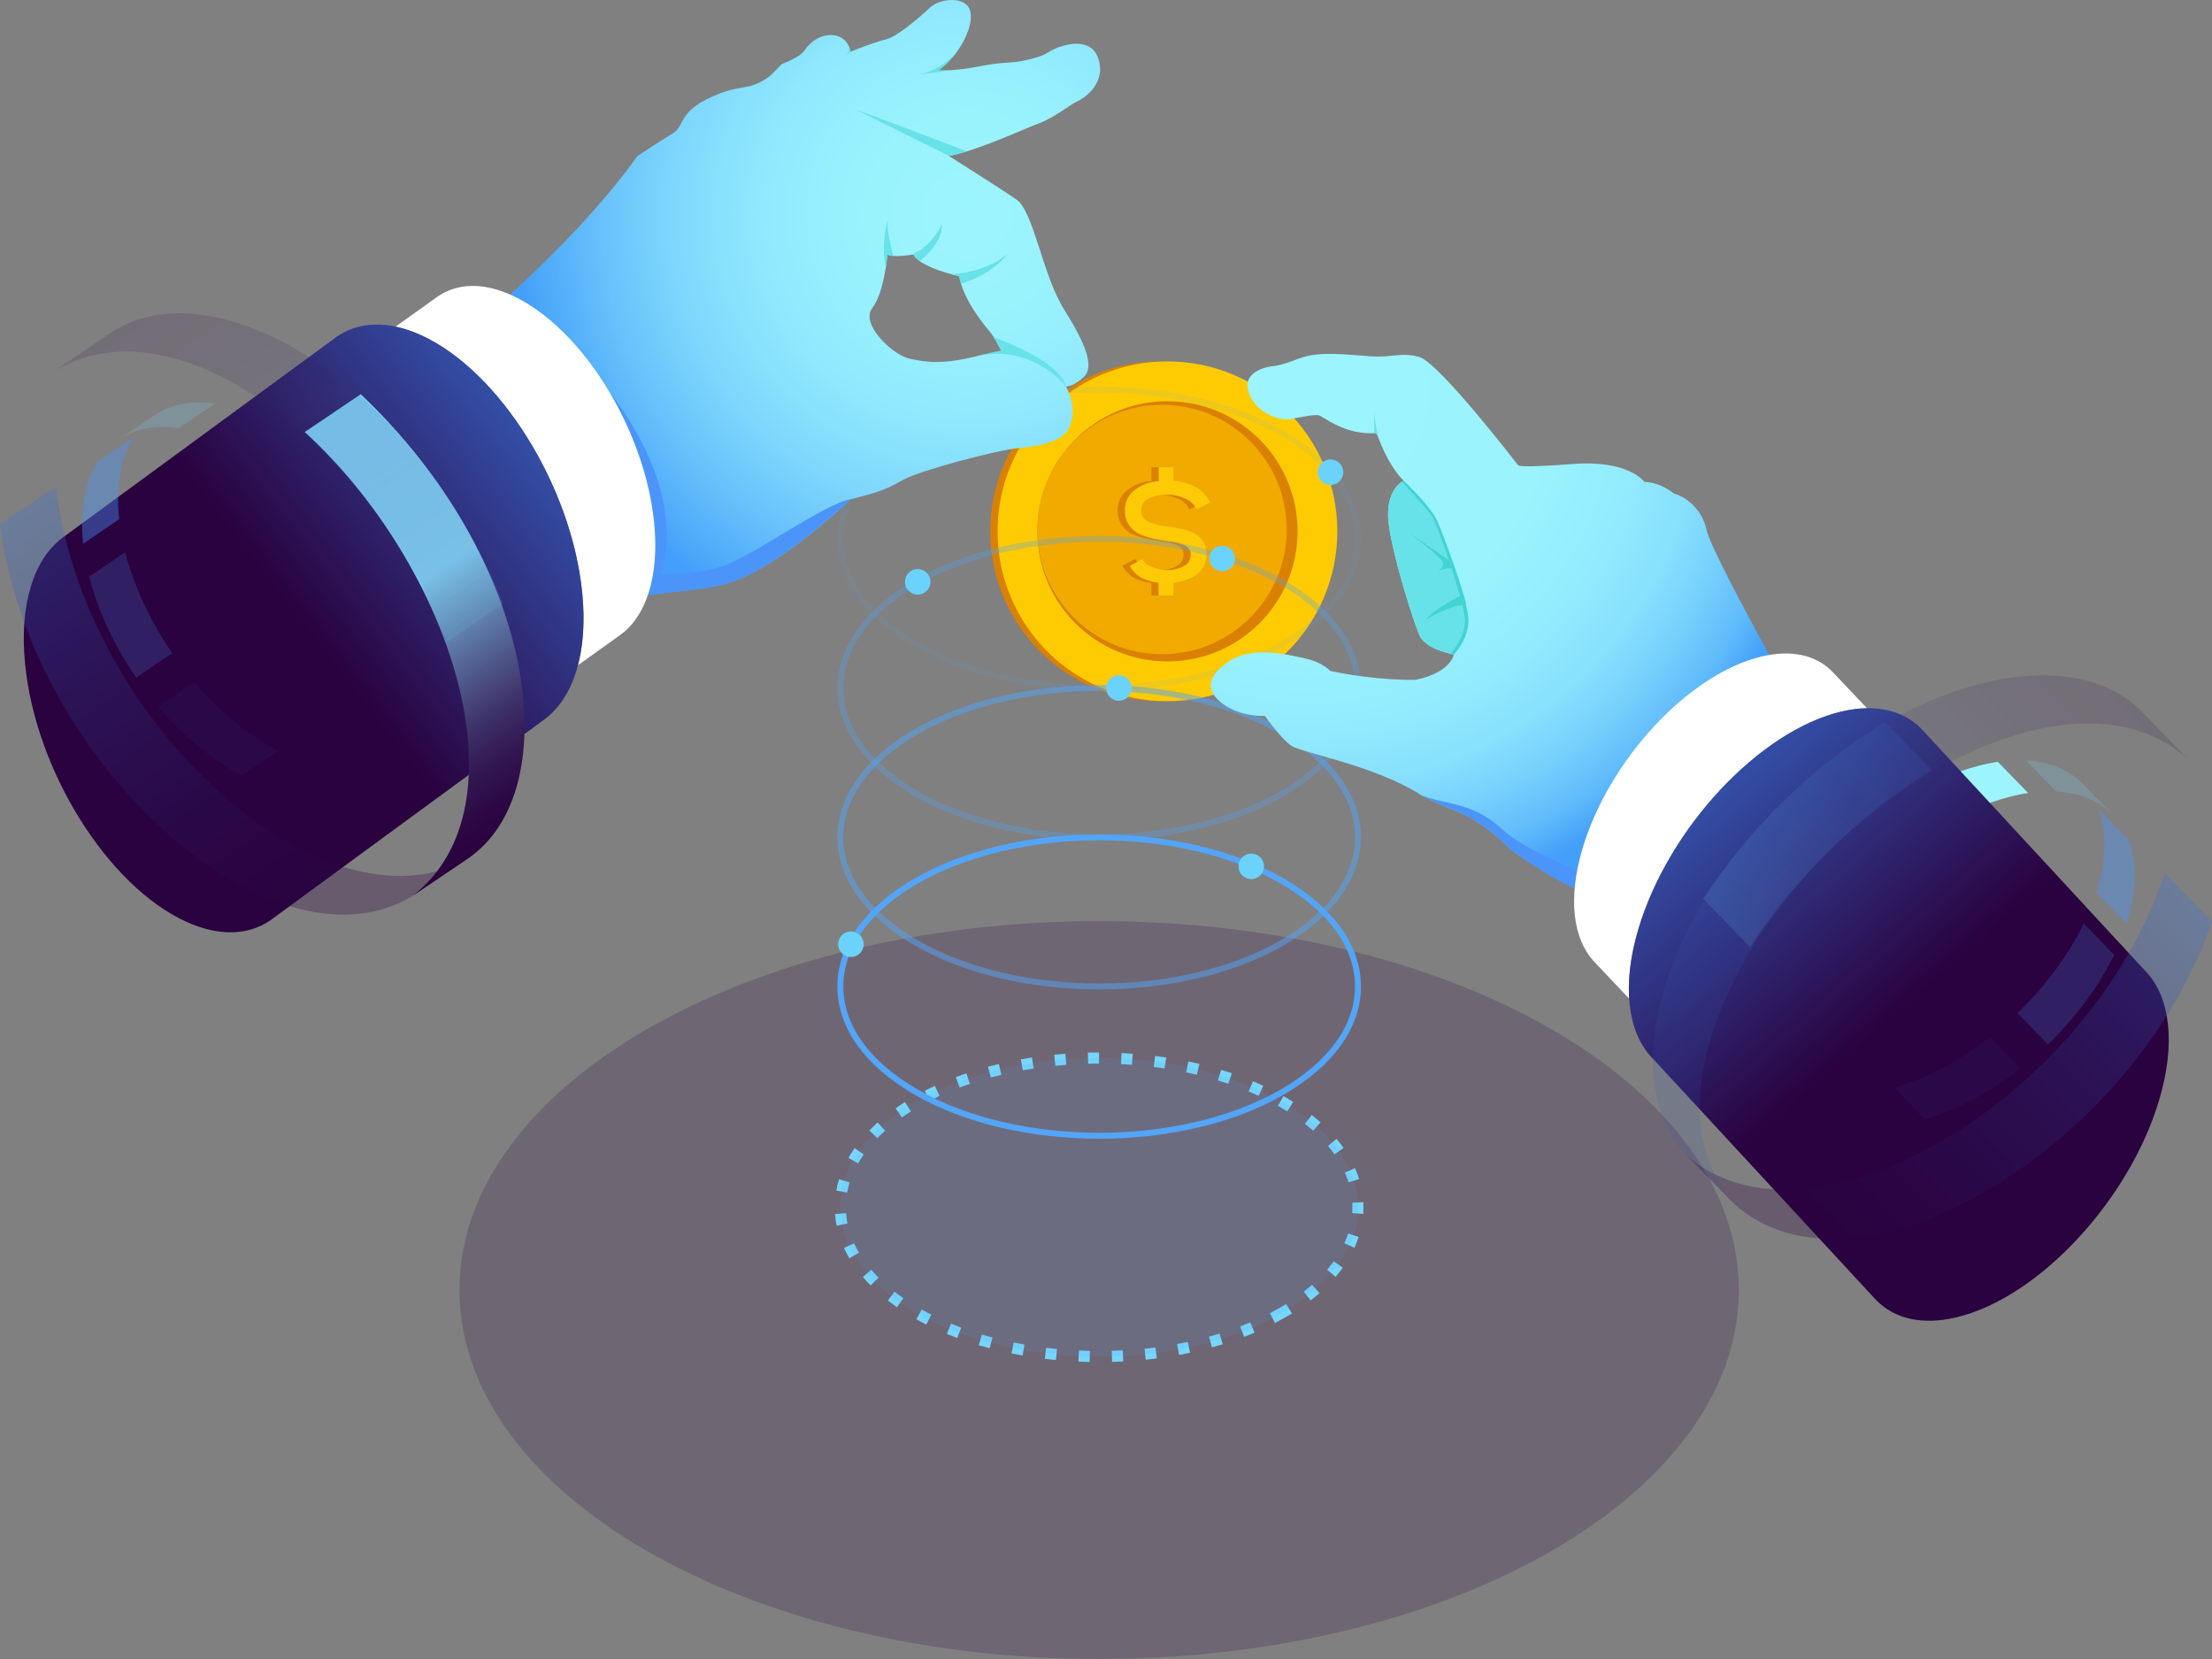 <svg width="612" height="459" viewBox="0 0 612 459" fill="none" xmlns="http://www.w3.org/2000/svg">
<rect x="0" y="0" width="612" height="459" fill="#808080" stroke="none"/>
<g clip-path="url(#clip0_1058_6950)">
<path d="M321 100C295.043 100 274 121.043 274 147C274 172.957 295.043 194 321 194C346.957 194 368 172.957 368 147C368 121.043 346.957 100 321 100Z" fill="#DA8102"/>
<path d="M319 111C299.118 111 283 127.118 283 147C283 166.882 299.118 183 319 183C338.882 183 355 166.882 355 147C355 127.118 338.882 111 319 111Z" fill="#DA8102"/>
<path d="M317.5 112C298.446 112 283 127.446 283 146.5C283 165.554 298.446 181 317.5 181C336.554 181 352 165.554 352 146.5C352 127.446 336.554 112 317.5 112Z" fill="#DA8102"/>
<path d="M323 100C297.043 100 276 121.043 276 147C276 172.957 297.043 194 323 194C348.957 194 370 172.957 370 147C370 121.043 348.957 100 323 100Z" fill="#FECB03"/>
<path d="M323 111C303.118 111 287 127.118 287 147C287 166.882 303.118 183 323 183C342.882 183 359 166.882 359 147C359 127.118 342.882 111 323 111Z" fill="#DA8102"/>
<path d="M321.5 112C302.446 112 287 127.446 287 146.5C287 165.554 302.446 181 321.5 181C340.554 181 356 165.554 356 146.5C356 127.446 340.554 112 321.5 112Z" fill="#F0AA00"/>
<path d="M310.574 156.535C311.305 157.934 312.427 159.09 313.804 159.862C315.285 160.612 316.891 161.085 318.542 161.255V164.736H322.682V161.255C323.807 161.134 324.915 160.894 325.989 160.539C327.021 160.197 327.997 159.709 328.889 159.088C329.773 158.476 330.496 157.66 330.997 156.709C331.523 155.701 331.789 154.577 331.771 153.44C331.785 152.547 331.648 151.658 331.365 150.81C331.12 150.077 330.703 149.414 330.147 148.876C329.629 148.378 329.059 147.938 328.447 147.561C327.739 147.153 326.976 146.847 326.182 146.651C325.267 146.407 324.455 146.22 323.745 146.09C323.036 145.961 322.14 145.832 321.057 145.703C319.974 145.549 319.046 145.382 318.272 145.203C317.491 145.02 316.727 144.768 315.99 144.449C315.319 144.185 314.732 143.744 314.29 143.173C313.902 142.64 313.699 141.995 313.71 141.336C313.671 140.619 313.85 139.906 314.223 139.292C314.596 138.678 315.145 138.19 315.799 137.893C317.396 137.153 319.143 136.794 320.902 136.846C322.62 136.843 324.317 137.219 325.873 137.946C327.283 138.514 328.433 139.583 329.103 140.946L332.777 139.012C331.965 137.169 330.545 135.661 328.754 134.738C326.873 133.738 324.806 133.139 322.681 132.978V129.265H318.582V133.132C316.186 133.246 313.88 134.083 311.967 135.532C311.077 136.207 310.362 137.086 309.884 138.096C309.406 139.106 309.179 140.216 309.221 141.332C309.201 142.424 309.441 143.505 309.921 144.485C310.333 145.333 310.911 146.09 311.621 146.709C312.415 147.346 313.311 147.843 314.271 148.179C315.259 148.56 316.274 148.864 317.307 149.088C318.236 149.282 319.345 149.469 320.634 149.649C321.768 149.804 322.651 149.946 323.284 150.074C323.983 150.225 324.667 150.433 325.331 150.697C325.959 150.905 326.516 151.287 326.936 151.797C327.283 152.288 327.459 152.88 327.436 153.48C327.46 154.143 327.288 154.798 326.94 155.362C326.592 155.926 326.085 156.375 325.482 156.651C324.032 157.402 322.415 157.775 320.782 157.734C319.392 157.72 318.018 157.431 316.74 156.883C315.63 156.46 314.687 155.688 314.052 154.683L310.574 156.535Z" fill="#DA8102"/>
<path d="M312.574 156.535C313.305 157.934 314.427 159.09 315.804 159.862C317.285 160.612 318.891 161.085 320.542 161.255V164.736H324.682V161.255C325.807 161.134 326.915 160.894 327.989 160.539C329.021 160.197 329.997 159.709 330.889 159.088C331.773 158.476 332.496 157.66 332.997 156.709C333.523 155.701 333.789 154.577 333.771 153.44C333.785 152.547 333.648 151.658 333.365 150.81C333.12 150.077 332.703 149.414 332.147 148.876C331.629 148.378 331.059 147.938 330.447 147.561C329.739 147.153 328.976 146.847 328.182 146.651C327.267 146.407 326.455 146.22 325.745 146.09C325.036 145.961 324.14 145.832 323.057 145.703C321.974 145.549 321.046 145.382 320.272 145.203C319.491 145.02 318.727 144.768 317.99 144.449C317.319 144.185 316.732 143.744 316.29 143.173C315.902 142.64 315.699 141.995 315.71 141.336C315.671 140.619 315.85 139.906 316.223 139.292C316.596 138.678 317.145 138.19 317.799 137.893C319.396 137.153 321.143 136.794 322.902 136.846C324.62 136.843 326.317 137.219 327.873 137.946C329.283 138.514 330.433 139.583 331.103 140.946L334.777 139.012C333.965 137.169 332.545 135.661 330.754 134.738C328.873 133.738 326.806 133.139 324.681 132.978V129.265H320.582V133.132C318.186 133.246 315.88 134.083 313.967 135.532C313.077 136.207 312.362 137.086 311.884 138.096C311.406 139.106 311.179 140.216 311.221 141.332C311.201 142.424 311.441 143.505 311.921 144.485C312.333 145.333 312.911 146.09 313.621 146.709C314.415 147.346 315.311 147.843 316.271 148.179C317.259 148.56 318.274 148.864 319.307 149.088C320.236 149.282 321.345 149.469 322.634 149.649C323.768 149.804 324.651 149.946 325.284 150.074C325.983 150.225 326.667 150.433 327.331 150.697C327.959 150.905 328.516 151.287 328.936 151.797C329.283 152.288 329.459 152.88 329.436 153.48C329.46 154.143 329.288 154.798 328.94 155.362C328.592 155.926 328.085 156.375 327.482 156.651C326.032 157.402 324.415 157.775 322.782 157.734C321.392 157.72 320.018 157.431 318.74 156.883C317.63 156.46 316.687 155.688 316.052 154.683L312.574 156.535Z" fill="#FDCA05"/>
</g>
<path d="M552.732 210.764C551.107 211.007 549.441 211.345 547.722 211.778C540.382 213.645 532.975 217.148 525.988 221.774L534.397 230.417C541.384 225.791 548.791 222.288 556.131 220.421C557.85 219.989 559.529 219.637 561.141 219.407L552.732 210.764Z" fill="#9CF5FE"/>
<path style="mix-blend-mode:lighten" opacity="0.2" d="M304.104 458.999C401.849 458.999 481.086 413.301 481.086 356.929C481.086 300.558 401.849 254.859 304.104 254.859C206.36 254.859 127.123 300.558 127.123 356.929C127.123 413.301 206.36 458.999 304.104 458.999Z" fill="url(#paint0_radial_1058_6950)"/>
<path d="M301.464 376.827C300.421 376.8 299.392 376.773 298.363 376.719L298.512 373.662C299.514 373.702 300.53 373.743 301.545 373.77L301.477 376.84L301.464 376.827ZM307.679 376.8L307.598 373.729C308.614 373.702 309.616 373.662 310.631 373.608L310.794 376.664C309.765 376.719 308.722 376.759 307.693 376.786L307.679 376.8ZM292.161 376.286C291.132 376.191 290.103 376.069 289.074 375.948L289.439 372.904C290.442 373.026 291.444 373.134 292.446 373.229L292.148 376.286H292.161ZM316.982 376.191L316.671 373.148C317.673 373.039 318.675 372.931 319.677 372.796L320.069 375.839C319.04 375.975 318.011 376.096 316.982 376.205V376.191ZM282.913 375.028C281.884 374.852 280.868 374.649 279.852 374.446L280.475 371.443C281.464 371.646 282.452 371.836 283.454 372.011L282.926 375.028H282.913ZM326.217 374.865L325.662 371.849C326.65 371.673 327.639 371.47 328.627 371.267L329.264 374.27C328.248 374.487 327.233 374.69 326.217 374.879V374.865ZM273.8 373.026C272.784 372.755 271.795 372.471 270.793 372.187L271.674 369.252C272.635 369.536 273.61 369.807 274.585 370.064L273.8 373.026ZM335.317 372.782L334.504 369.82C335.479 369.55 336.44 369.266 337.402 368.981L338.309 371.917C337.321 372.228 336.319 372.512 335.317 372.782ZM264.876 370.199C263.901 369.834 262.926 369.455 261.965 369.063L263.129 366.222C264.05 366.601 264.984 366.966 265.932 367.318L264.862 370.185L264.876 370.199ZM344.213 369.874L343.116 367.007C344.064 366.641 344.985 366.276 345.906 365.884L347.111 368.711C346.163 369.117 345.188 369.509 344.213 369.874ZM256.277 366.466C255.343 365.992 254.422 365.505 253.515 364.991L255.018 362.313C255.885 362.8 256.765 363.273 257.672 363.72L256.291 366.452L256.277 366.466ZM352.771 366.046L351.349 363.327C352.243 362.854 353.123 362.381 353.99 361.88C354.613 361.515 355.235 361.15 355.831 360.771L357.456 363.382C356.833 363.774 356.183 364.153 355.52 364.531C354.626 365.045 353.705 365.546 352.771 366.033V366.046ZM248.18 361.677C247.3 361.069 246.447 360.446 245.634 359.811L247.516 357.389C248.288 357.985 249.087 358.58 249.927 359.148L248.18 361.664V361.677ZM362.615 359.797L360.733 357.376C361.518 356.754 362.29 356.118 363.021 355.482L365.053 357.782C364.281 358.458 363.455 359.134 362.615 359.797ZM240.881 355.645C240.123 354.874 239.392 354.089 238.728 353.304L241.057 351.316C241.68 352.046 242.357 352.777 243.061 353.48L240.881 355.645ZM369.521 353.277L367.192 351.289C367.842 350.532 368.451 349.747 369.007 348.976L371.498 350.761C370.889 351.6 370.225 352.452 369.521 353.277ZM234.991 348.124C234.449 347.19 233.935 346.23 233.501 345.27L236.291 343.985C236.684 344.85 237.144 345.716 237.645 346.568L235.005 348.124H234.991ZM374.734 345.229L371.945 343.958C372.351 343.079 372.703 342.172 373.001 341.266L375.913 342.226C375.574 343.241 375.181 344.255 374.734 345.243V345.229ZM231.47 339.115C231.254 338.047 231.105 336.965 231.023 335.896L234.084 335.666C234.151 336.613 234.287 337.573 234.476 338.507L231.47 339.115ZM377.185 335.855L374.125 335.639C374.166 335.098 374.179 334.557 374.179 334.016C374.179 333.61 374.179 333.191 374.139 332.771L377.199 332.596C377.226 333.069 377.24 333.542 377.24 334.016C377.24 334.638 377.212 335.247 377.172 335.855H377.185ZM234.395 329.958L231.375 329.403C231.565 328.348 231.822 327.28 232.147 326.252L235.072 327.158C234.788 328.078 234.558 329.011 234.382 329.958H234.395ZM373.11 327.131C372.825 326.225 372.487 325.318 372.094 324.426L374.897 323.195C375.344 324.196 375.723 325.224 376.034 326.225L373.096 327.131H373.11ZM237.401 321.869L234.734 320.354C235.248 319.448 235.83 318.542 236.453 317.649L238.972 319.407C238.403 320.219 237.875 321.058 237.401 321.883V321.869ZM369.21 319.38C368.655 318.596 368.059 317.811 367.422 317.054L369.778 315.079C370.469 315.904 371.119 316.756 371.728 317.608L369.21 319.367V319.38ZM242.736 314.89L240.543 312.752C241.274 312.008 242.046 311.265 242.831 310.561L244.876 312.847C244.131 313.51 243.413 314.2 242.736 314.89ZM363.306 312.82C362.575 312.171 361.803 311.522 361.031 310.913L362.94 308.505C363.766 309.154 364.579 309.844 365.364 310.534L363.319 312.82H363.306ZM249.548 309.154L247.774 306.652C248.613 306.057 249.493 305.475 250.387 304.907L252.026 307.504C251.172 308.045 250.333 308.6 249.534 309.168L249.548 309.154ZM356.156 307.477C355.452 307.031 354.721 306.598 353.976 306.165L353.57 305.935L355.1 303.27L355.506 303.5C356.292 303.947 357.05 304.407 357.781 304.88L356.143 307.477H356.156ZM257.252 304.528L255.844 301.796C256.765 301.323 257.699 300.863 258.661 300.43L259.947 303.216C259.026 303.636 258.133 304.082 257.239 304.542L257.252 304.528ZM348.235 303.189C347.327 302.77 346.407 302.364 345.472 301.972L346.664 299.145C347.625 299.551 348.587 299.97 349.521 300.403L348.235 303.189ZM265.512 300.876L264.429 298.009C265.391 297.643 266.379 297.292 267.368 296.954L268.356 299.862C267.395 300.186 266.447 300.525 265.512 300.876ZM339.839 299.848C338.891 299.524 337.93 299.226 336.969 298.928L337.862 295.993C338.864 296.291 339.853 296.615 340.828 296.94L339.839 299.848ZM274.138 298.103L273.339 295.141C274.341 294.871 275.343 294.614 276.359 294.37L277.077 297.359C276.088 297.589 275.113 297.846 274.152 298.103H274.138ZM331.132 297.346C330.157 297.116 329.169 296.9 328.18 296.683L328.803 293.68C329.819 293.897 330.834 294.113 331.836 294.357L331.132 297.346ZM282.994 296.115L282.452 293.099C283.468 292.909 284.497 292.747 285.526 292.585L285.987 295.615C284.984 295.763 283.996 295.926 283.007 296.115H282.994ZM322.209 295.615C321.22 295.466 320.218 295.33 319.203 295.195L319.582 292.152C320.611 292.287 321.64 292.422 322.656 292.585L322.195 295.615H322.209ZM291.985 294.871L291.674 291.814C292.703 291.705 293.732 291.624 294.775 291.543L295.005 294.6C294.003 294.681 292.987 294.762 291.985 294.871ZM313.177 294.6C312.175 294.532 311.159 294.465 310.157 294.411L310.306 291.354C311.349 291.408 312.378 291.462 313.407 291.543L313.177 294.6ZM301.058 294.302L300.976 291.232C302.006 291.205 303.048 291.191 304.077 291.191V294.262C303.062 294.262 302.06 294.262 301.044 294.302H301.058Z" fill="#76D6FD"/>
<path opacity="0.1" d="M304.105 375.326C343.651 375.326 375.71 356.837 375.71 334.03C375.71 311.223 343.651 292.734 304.105 292.734C264.559 292.734 232.5 311.223 232.5 334.03C232.5 356.837 264.559 375.326 304.105 375.326Z" fill="#53A5F8"/>
<path d="M304.107 315.051C285.623 315.051 267.14 310.993 253.057 302.878C239.272 294.924 231.676 284.292 231.676 272.957C231.676 261.622 239.272 250.99 253.057 243.037C281.209 226.805 327.005 226.805 355.157 243.037C368.941 250.99 376.538 261.622 376.538 272.957C376.538 284.292 368.941 294.924 355.157 302.878C341.087 310.993 322.59 315.051 304.107 315.051ZM304.107 232.486C285.921 232.486 267.736 236.477 253.883 244.457C240.626 252.1 233.328 262.217 233.328 272.944C233.328 283.67 240.626 293.788 253.897 301.43C281.588 317.405 326.653 317.405 354.344 301.43C367.601 293.788 374.899 283.67 374.899 272.944C374.899 262.217 367.601 252.1 354.331 244.457C340.478 236.477 322.292 232.473 304.107 232.473V232.486Z" fill="#53A5F8"/>
<path opacity="0.5" d="M304.107 273.743C285.623 273.743 267.14 269.685 253.057 261.569C239.272 253.615 231.676 242.984 231.676 231.649C231.676 220.314 239.272 209.682 253.057 201.728C281.209 185.497 327.005 185.497 355.157 201.728C368.941 209.682 376.538 220.314 376.538 231.649C376.538 242.984 368.941 253.615 355.157 261.569C341.087 269.685 322.59 273.743 304.107 273.743ZM304.107 191.178C285.921 191.178 267.736 195.168 253.883 203.162C240.626 210.805 233.328 220.922 233.328 231.649C233.328 242.375 240.626 252.493 253.897 260.135C281.588 276.11 326.653 276.11 354.344 260.135C367.601 252.493 374.899 242.375 374.899 231.649C374.899 220.922 367.601 210.805 354.331 203.162C340.478 195.182 322.292 191.178 304.107 191.178Z" fill="#53A5F8"/>
<path opacity="0.3" d="M304.119 232.446C285.635 232.446 267.138 228.388 253.069 220.272C239.284 212.319 231.688 201.7 231.688 190.352C231.688 179.017 239.284 168.385 253.069 160.432C281.221 144.2 327.016 144.2 355.168 160.432C368.953 168.385 376.55 179.017 376.55 190.352C376.55 201.687 368.953 212.319 355.168 220.272C341.099 228.388 322.602 232.446 304.119 232.446ZM304.119 149.881C285.933 149.881 267.747 153.871 253.895 161.865C240.638 169.508 233.34 179.625 233.34 190.352C233.34 201.078 240.638 211.196 253.908 218.838C281.6 234.813 326.664 234.813 354.356 218.838C367.612 211.196 374.911 201.078 374.911 190.352C374.911 179.625 367.612 169.508 354.342 161.865C340.49 153.885 322.304 149.881 304.119 149.881Z" fill="#53A5F8"/>
<path opacity="0.1" d="M304.119 191.151C285.635 191.151 267.138 187.093 253.069 178.977C239.284 171.024 231.688 160.392 231.688 149.057C231.688 137.722 239.284 127.09 253.069 119.137C281.221 102.905 327.016 102.905 355.168 119.137C368.953 127.09 376.55 137.722 376.55 149.057C376.55 160.392 368.953 171.024 355.168 178.977C341.099 187.093 322.602 191.151 304.119 191.151ZM304.119 108.586C285.933 108.586 267.747 112.576 253.895 120.57C240.638 128.213 233.34 138.331 233.34 149.057C233.34 159.783 240.638 169.901 253.908 177.543C281.6 193.518 326.664 193.518 354.356 177.543C367.612 169.901 374.911 159.783 374.911 149.057C374.911 138.331 367.612 128.213 354.342 120.57C340.49 112.59 322.304 108.586 304.119 108.586Z" fill="#53A5F8"/>
<path d="M238.959 261.245C238.959 263.193 237.375 264.776 235.425 264.776C233.475 264.776 231.891 263.193 231.891 261.245C231.891 259.297 233.475 257.715 235.425 257.715C237.375 257.715 238.959 259.297 238.959 261.245Z" fill="#6BD2FE"/>
<path d="M346.19 243.227C348.142 243.227 349.725 241.646 349.725 239.696C349.725 237.747 348.142 236.166 346.19 236.166C344.239 236.166 342.656 237.747 342.656 239.696C342.656 241.646 344.239 243.227 346.19 243.227Z" fill="#6BD2FE"/>
<path d="M313.098 190.353C313.098 192.3 311.513 193.883 309.564 193.883C307.614 193.883 306.029 192.3 306.029 190.353C306.029 188.405 307.614 186.822 309.564 186.822C311.513 186.822 313.098 188.405 313.098 190.353Z" fill="#6BD2FE"/>
<path d="M257.443 160.974C257.443 162.922 255.859 164.504 253.909 164.504C251.959 164.504 250.375 162.922 250.375 160.974C250.375 159.026 251.959 157.443 253.909 157.443C255.859 157.443 257.443 159.026 257.443 160.974Z" fill="#6BD2FE"/>
<path d="M341.68 154.523C341.68 156.47 340.095 158.053 338.146 158.053C336.196 158.053 334.611 156.47 334.611 154.523C334.611 152.575 336.196 150.992 338.146 150.992C340.095 150.992 341.68 152.575 341.68 154.523Z" fill="#6BD2FE"/>
<path d="M371.647 130.648C371.647 132.595 370.062 134.178 368.112 134.178C366.162 134.178 364.578 132.595 364.578 130.648C364.578 128.7 366.162 127.117 368.112 127.117C370.062 127.117 371.647 128.7 371.647 130.648Z" fill="#6BD2FE"/>
<path d="M297.931 28.104C299.285 27.563 305.988 23.6 304.011 16.634C302.034 9.654 293.869 12.522 291.526 13.645C289.183 14.767 289.955 15.092 284.823 16.418C279.691 17.743 278.202 16.905 271.093 18.325C263.97 19.759 259.637 19.475 259.637 19.475C265.906 14.97 269.711 6.611 268.344 2.729C266.976 -1.153 260.002 -0.45 257.321 2.08C254.64 4.609 248.195 10.209 245.107 10.899C242.02 11.589 235.344 14.294 235.344 14.294C235.344 14.294 234.83 10.493 231.011 9.803C227.192 9.127 223.97 11.805 222.67 13.861C221.37 15.917 216.333 17.689 216.333 17.689C213.882 20.097 212.893 21.842 208.628 23.465C206.488 24.276 203.211 24.263 199.163 25.846C187.016 30.593 189.887 34.665 186.082 36.937C182.277 39.21 176.319 43.24 176.319 43.24C162.317 62.827 140.611 82.67 123.604 96.791C142.439 109.655 158.526 137.83 161.099 164.125C161.261 165.749 161.342 167.318 161.397 168.846C176.576 163.341 190.537 164.355 200.733 161.555C215.209 157.592 235.276 138.141 235.276 138.141C244.376 135.896 245.419 135.166 250.199 132.609C254.965 130.039 275.967 124.507 281.641 123.993C287.315 123.479 293.53 122.315 295.548 118.745C298.621 113.307 294.938 106.895 294.938 106.895C294.938 106.895 296.726 107.22 299.813 104.352C302.914 101.485 300.368 95.114 294.41 85.618C288.439 76.123 285.974 58.485 281.248 55.225C276.522 51.965 262.548 43.159 262.548 43.159C270.537 41.658 283.726 35.476 287.626 34.056C291.526 32.622 296.563 28.659 297.917 28.118L297.931 28.104ZM265.378 76.421C266.556 83.143 272.541 90.245 273.868 91.76C275.195 93.274 277.254 97.549 277.254 97.549C276.143 97.373 271.675 98.184 271.675 98.184C260.937 101.011 256.319 100.254 251.621 99.226C246.922 98.198 237.944 89.636 241.329 85.24C244.715 80.83 245.513 70.388 245.513 70.388C246.651 71.416 252.731 70.415 252.731 70.415C254.41 73.986 265.378 76.448 265.378 76.448V76.421Z" fill="url(#paint1_radial_1058_6950)"/>
<path d="M200.204 156.536C208.938 153.452 227.841 139.507 235.261 138.141C235.261 138.141 215.194 157.578 200.718 161.555C192.986 163.678 183.101 163.597 172.16 165.843L176.629 158.849C176.629 158.849 191.47 159.634 200.204 156.55V156.536Z" fill="#4B95FA"/>
<path d="M254.49 72.254C253.677 71.672 253.041 71.05 252.729 70.401C252.729 70.401 252.364 70.455 251.809 70.536C257.455 68.846 260.583 62.109 260.583 62.109C260.949 67.209 254.503 72.254 254.49 72.268V72.254Z" fill="#67E2E8"/>
<path d="M245.525 70.375C245.525 70.375 245.416 71.822 245.105 73.864C243.575 68.278 245.579 60.717 245.579 60.717C245.173 64.125 247.19 70.794 247.204 70.808C246.446 70.767 245.823 70.632 245.525 70.361V70.375Z" fill="#67E2E8"/>
<path d="M265.891 78.504C265.674 77.814 265.498 77.111 265.376 76.421C265.376 76.421 264.428 76.204 263.061 75.826C263.101 75.826 272.241 75.69 278.728 70.32C278.728 70.32 274.909 75.758 265.891 78.504Z" fill="#67E2E8"/>
<g opacity="0.52">
<path d="M275.641 97.59C274.612 97.806 273.827 97.901 273.258 97.915C273.989 97.793 274.869 97.671 275.641 97.59Z" fill="#E28C61"/>
</g>
<path d="M275.02 93.383C275.02 93.383 292.555 99.226 294.952 106.896C290.835 101.485 284.701 98.036 277.931 97.468L277.213 97.414C276.969 96.913 275.994 94.965 275.033 93.383H275.02Z" fill="#67E2E8"/>
<path d="M267.504 41.873C267.504 41.873 240.097 31.363 236.955 30.416L262.561 43.144L267.517 41.873H267.504Z" fill="#67E2E8"/>
<path d="M265.04 13.889C263.591 15.972 261.749 17.947 259.623 19.475C259.623 19.475 261.573 19.583 264.945 19.245L254.41 20.584C260.761 19.056 264.146 15.066 265.026 13.889H265.04Z" fill="#67E2E8"/>
<path d="M233.84 15.296C235.424 14.525 234.625 12.536 234.422 12.09C235.153 13.213 235.316 14.295 235.316 14.295C235.316 14.295 236.738 13.726 238.566 13.037C237.13 13.564 233.84 15.296 233.84 15.296Z" fill="#67E2E8"/>
<path d="M294.95 106.895C294.95 106.895 285.986 95.439 270.996 98.36C270.996 98.36 277.36 96.642 279.717 96.697C280.976 96.724 284.781 98.496 287.773 100.308C290.387 101.891 292.31 103.541 292.31 103.541L294.95 106.909V106.895Z" fill="#67E2E8"/>
<path d="M167.109 106.666C167.109 106.666 191.036 133.381 182.736 159.676L172.282 159.581L167.109 106.666Z" fill="#4B95FA"/>
<path d="M141.572 81.682C133.461 78.003 126.379 78.409 121.084 82.048L109.412 90.393C111.673 90.867 114.016 91.624 116.467 92.734C138.227 102.608 158.214 134.57 161.098 164.139C161.843 171.754 161.369 178.45 159.907 184.05L171.755 175.569C178.729 170.442 182.439 159.513 180.99 144.729C178.431 118.623 160.787 90.407 141.586 81.696L141.572 81.682Z" fill="white"/>
<g style="mix-blend-mode:lighten">
<path d="M17.142 148.895L17.196 148.854C17.237 148.814 17.291 148.787 17.345 148.746L93.256 93.099C99.255 89 107.285 88.54 116.465 92.706C138.226 102.58 158.212 134.543 161.097 164.112C162.735 180.858 158.537 193.234 150.629 199.037L75.463 254.143C75.395 254.184 75.341 254.224 75.274 254.279L74.61 254.752C68.625 258.756 60.663 259.162 51.563 255.036C29.803 245.162 9.816 213.199 6.932 183.63C5.307 167.061 9.41 154.765 17.155 148.895H17.142Z" fill="url(#paint2_linear_1058_6950)"/>
</g>
<path d="M500.084 200.213C499.583 199.442 499.109 198.617 498.663 197.751C498.663 197.751 473.544 153.209 472.163 146.635C470.782 140.048 465.27 136.991 463.131 136.571C463.131 136.571 459.529 133.433 454.966 133.325C454.966 133.325 450.646 127.171 435.155 128.374C419.664 129.578 420.003 128.699 420.003 128.699C420.003 128.699 397.999 100.104 392.609 98.738C387.22 97.359 385.622 98.995 379.217 98.576C372.812 98.17 364.958 97.034 359.407 99.198C353.855 101.362 352.121 101.308 352.121 101.308C352.121 101.308 343.103 102.187 345.568 108.775C348.032 115.362 355.466 116.309 356.888 115.998C358.323 115.7 363.713 114.523 364.999 114.943C366.272 115.362 372.433 120.597 380.91 119.785C380.91 119.785 383.428 128.009 388.33 132.987C388.33 132.987 383.686 135.084 384.051 143.213C384.43 151.342 392.081 175.73 393.327 176.839C394.573 177.949 395.128 179.355 402.223 181.141C402.223 181.141 401.384 186.105 391.634 188.093C391.634 188.093 380.923 188.404 367.992 185.604C367.992 185.604 365.906 183.251 361.37 182.236C356.82 181.235 346.813 178.584 340.246 182.832C333.679 187.079 333.462 191.191 338.418 194.816C343.374 198.441 349.968 198.089 349.968 198.089C349.968 198.089 354.464 204.447 357.308 206.354C360.151 208.261 379.61 211.616 392.487 219.542C392.487 219.542 394.315 221.003 402.711 224.29C411.106 227.577 417.931 235.003 417.931 235.003C417.931 235.003 432.433 246.297 447.748 250.477C450.213 251.153 452.515 251.924 454.695 252.749C462.792 230.255 481.357 209.046 500.071 200.213H500.084Z" fill="url(#paint3_radial_1058_6950)"/>
<path d="M405.771 173.174L405.704 169.467L402.847 159.35L399.353 149.327L397.01 143.429L393.111 138.438L387.951 133.217C386.841 133.934 383.767 136.531 384.065 143.213C384.444 151.342 392.095 175.73 393.341 176.839C394.559 177.935 395.142 179.301 401.872 181.046L402.318 180.532L404.512 177.177L405.785 173.187L405.771 173.174Z" fill="#67E2E8"/>
<path d="M388.345 132.975C388.345 132.975 395.63 139.819 397.553 143.904C399.475 147.989 405.434 164.991 405.555 166.953C405.677 168.914 408.426 173.878 402.251 181.128L401.331 180.885C401.331 180.885 406.205 175.583 405.19 170.104C403.727 162.219 397.566 145.257 396.483 143.295C395.413 141.347 387.844 133.286 387.844 133.286L388.358 132.975H388.345Z" fill="#42D3D3"/>
<path d="M401.195 155.239C401.195 155.239 391.905 148.665 390.199 147.826C390.199 147.826 399.299 154.292 399.258 155.82C399.204 157.349 397.755 158.025 397.755 158.025C397.755 158.025 401.1 156.442 402.142 157.714C403.185 158.985 401.208 155.252 401.208 155.252L401.195 155.239Z" fill="#42D3D3"/>
<path d="M404.241 164.693C404.241 164.693 395.832 169.089 394.654 171.348C394.654 171.348 402.197 166.993 404.607 167.534L404.241 164.693Z" fill="#42D3D3"/>
<path d="M381.317 120.922C381.317 120.922 380.423 117.391 380.166 113.645L380.247 119.826L380.802 120.07L381.317 120.922Z" fill="#67E2E8"/>
<path d="M442.671 242.97C442.671 242.97 423.7 236.883 415.494 229.336C407.289 221.788 399.651 222.64 393.287 220.043C394.452 220.719 397.119 222.099 402.725 224.29C411.121 227.577 417.945 235.003 417.945 235.003C417.945 235.003 431.337 245.432 445.989 249.963L442.685 242.984L442.671 242.97Z" fill="#4B95FA"/>
<path d="M487.357 181.642C495.807 179.626 502.523 181.331 506.924 185.795L516.551 195.953C514.304 195.98 511.907 196.277 509.361 196.886C486.68 202.297 461.575 229.214 453.301 256.997C451.175 264.153 450.376 270.659 450.742 276.299L440.965 265.965C435.238 259.757 433.721 248.597 437.851 234.706C445.163 210.169 467.316 186.417 487.343 181.642H487.357Z" fill="white"/>
<g style="mix-blend-mode:lighten">
<path d="M594.047 269.159L594.006 269.118C593.966 269.078 593.925 269.037 593.885 268.996L531.528 201.581C526.545 196.536 518.948 194.615 509.375 196.887C486.694 202.298 461.589 229.215 453.315 256.999C448.63 272.743 450.35 285.377 456.836 292.397L518.583 359.163C518.637 359.217 518.691 359.271 518.732 359.326L519.287 359.907C524.27 364.858 531.826 366.724 541.318 364.466C563.999 359.055 589.105 332.138 597.378 304.354C602.023 288.772 600.384 276.233 594.061 269.172L594.047 269.159Z" fill="url(#paint4_linear_1058_6950)"/>
</g>
<path opacity="0.4" d="M579.977 246.919C580.18 246.27 580.369 245.621 580.559 244.972C582.861 236.666 582.739 229.47 580.599 223.816L589.008 232.46C591.148 238.114 591.283 245.31 588.968 253.615C588.792 254.264 588.589 254.913 588.386 255.563L579.977 246.919Z" fill="#4B95FA"/>
<path opacity="0.2" d="M558.201 280.304C565.798 272.959 572.216 264.383 576.522 255.523L584.931 264.167C580.625 273.027 574.207 281.602 566.61 288.947L558.201 280.304Z" fill="#4B95FA"/>
<path opacity="0.05" d="M524.094 300.943C533.166 298.414 542.293 293.45 550.553 286.971L558.962 295.614C550.702 302.093 541.575 307.057 532.503 309.587L524.094 300.943Z" fill="#4B95FA"/>
<g style="mix-blend-mode:lighten" opacity="0.15">
<path d="M605.393 210.046C575.102 182.75 513.463 215.835 484.255 262.069L471.229 248.677C508.196 192.53 568.738 173.133 592.367 196.655L605.393 210.046Z" fill="url(#paint5_linear_1058_6950)"/>
</g>
<g style="mix-blend-mode:lighten" opacity="0.3">
<path d="M612 254.847C590.781 317.812 512.812 363.734 479.569 332.84L466.475 319.516C500.612 349.937 578.581 304.015 598.906 241.523L612 254.847Z" fill="url(#paint6_linear_1058_6950)"/>
</g>
<g style="mix-blend-mode:lighten" opacity="0.15">
<path d="M479.583 332.826C452.962 301.945 487.518 241.158 534.479 213.064L521.385 199.74C464.323 235.342 443.497 295.345 466.489 319.503L479.583 332.826Z" fill="url(#paint7_linear_1058_6950)"/>
</g>
<g opacity="0.2">
<path d="M584.607 225.482C580.856 221.627 575.494 219.341 568.886 218.989L560.477 210.346C567.098 210.697 572.46 212.983 576.198 216.838L584.607 225.482Z" fill="#81DAFE"/>
</g>
<g style="mix-blend-mode:lighten">
<path d="M114.205 247.826C146.447 222.856 124.727 156.415 84.32 119.528L99.811 109.086C148.627 155.346 157.049 218.284 129.696 237.383L114.205 247.826Z" fill="url(#paint8_linear_1058_6950)"/>
</g>
<path opacity="0.4" d="M32.973 143.646C32.905 142.97 32.837 142.293 32.797 141.63C32.187 133.028 33.758 126.007 36.981 120.895L27.015 127.685C23.792 132.798 22.221 139.818 22.83 148.421C22.871 149.097 22.939 149.76 23.006 150.436L32.973 143.646Z" fill="#4B95FA"/>
<path opacity="0.2" d="M47.638 180.696C41.666 171.985 37.075 162.3 34.638 152.764L24.672 159.554C27.123 169.104 31.7 178.775 37.671 187.486L47.638 180.696Z" fill="#4B95FA"/>
<path opacity="0.05" d="M76.94 207.72C68.558 203.432 60.596 196.75 53.798 188.756L43.832 195.546C50.63 203.54 58.592 210.222 66.974 214.51L76.94 207.72Z" fill="#4B95FA"/>
<g style="mix-blend-mode:lighten" opacity="0.15">
<path d="M15.424 102.444C50.549 81.722 104.348 126.426 123.752 177.556L139.189 167.032C114.179 104.649 58.715 73.592 30.861 91.921L15.424 102.444Z" fill="url(#paint9_linear_1058_6950)"/>
</g>
<g style="mix-blend-mode:lighten" opacity="0.3">
<path d="M0 145.026C8.219 210.954 75.464 271.484 114.205 247.827L129.696 237.384C90.183 260.393 22.939 199.862 15.491 134.584L0 145.026Z" fill="url(#paint10_linear_1058_6950)"/>
</g>
<g style="mix-blend-mode:lighten" opacity="0.15">
<path d="M114.205 247.826C146.447 222.856 124.727 156.415 84.32 119.528L99.811 109.086C148.627 155.346 157.049 218.284 129.696 237.383L114.205 247.826Z" fill="url(#paint11_linear_1058_6950)"/>
</g>
<g opacity="0.2">
<path d="M32.715 121.721C37.156 118.691 42.871 117.514 49.425 118.501L59.391 111.711C52.837 110.737 47.123 111.9 42.681 114.93L32.715 121.721Z" fill="#81DAFE"/>
</g>
<defs>
<radialGradient id="paint0_radial_1058_6950" cx="0" cy="0" r="1" gradientUnits="userSpaceOnUse" gradientTransform="translate(695.616 586.91) rotate(29.973) scale(144.471 125.621)">
<stop stop-color="#FC2FFD"/>
<stop offset="0.11" stop-color="#D626DB"/>
<stop offset="0.27" stop-color="#A31BAD"/>
<stop offset="0.44" stop-color="#781287"/>
<stop offset="0.59" stop-color="#570B6A"/>
<stop offset="0.74" stop-color="#400655"/>
<stop offset="0.88" stop-color="#310348"/>
<stop offset="1" stop-color="#2D0244"/>
</radialGradient>
<radialGradient id="paint1_radial_1058_6950" cx="0" cy="0" r="1" gradientUnits="userSpaceOnUse" gradientTransform="translate(267.464 59.404) scale(132.553 132.409)">
<stop stop-color="#9CF5FE"/>
<stop offset="0.25" stop-color="#98F2FD"/>
<stop offset="0.44" stop-color="#8FE8FD"/>
<stop offset="0.61" stop-color="#7FD8FC"/>
<stop offset="0.76" stop-color="#68C2FB"/>
<stop offset="0.91" stop-color="#4BA6FA"/>
<stop offset="0.94" stop-color="#449FFA"/>
</radialGradient>
<linearGradient id="paint2_linear_1058_6950" x1="181.029" y1="99.158" x2="84.533" y2="173.627" gradientUnits="userSpaceOnUse">
<stop stop-color="#3874DA"/>
<stop offset="1" stop-color="#2A023F"/>
</linearGradient>
<radialGradient id="paint3_radial_1058_6950" cx="0" cy="0" r="1" gradientUnits="userSpaceOnUse" gradientTransform="translate(362.02 109.505) scale(183.955 183.756)">
<stop stop-color="#9CF5FE"/>
<stop offset="0.36" stop-color="#9AF3FD"/>
<stop offset="0.49" stop-color="#93ECFD"/>
<stop offset="0.59" stop-color="#87E0FD"/>
<stop offset="0.66" stop-color="#76D0FC"/>
<stop offset="0.73" stop-color="#60BBFB"/>
<stop offset="0.78" stop-color="#46A1FA"/>
<stop offset="0.79" stop-color="#449FFA"/>
</radialGradient>
<linearGradient id="paint4_linear_1058_6950" x1="446.277" y1="191.037" x2="524.846" y2="280.32" gradientUnits="userSpaceOnUse">
<stop stop-color="#3874DA"/>
<stop offset="1" stop-color="#2A023F"/>
</linearGradient>
<linearGradient id="paint5_linear_1058_6950" x1="580.995" y1="184.915" x2="493.021" y2="270.949" gradientUnits="userSpaceOnUse">
<stop stop-color="#2A023F"/>
<stop offset="0.1" stop-color="#2C0844"/>
<stop offset="0.24" stop-color="#321954"/>
<stop offset="0.41" stop-color="#3C366D"/>
<stop offset="0.59" stop-color="#4A5D91"/>
<stop offset="0.78" stop-color="#5D91BF"/>
<stop offset="0.98" stop-color="#73CEF6"/>
<stop offset="1" stop-color="#76D6FD"/>
</linearGradient>
<linearGradient id="paint6_linear_1058_6950" x1="490.785" y1="344.225" x2="597.492" y2="239.871" gradientUnits="userSpaceOnUse">
<stop stop-color="#2A023F"/>
<stop offset="0.13" stop-color="#2A0645"/>
<stop offset="0.3" stop-color="#2C1356"/>
<stop offset="0.5" stop-color="#2E2873"/>
<stop offset="0.72" stop-color="#32459A"/>
<stop offset="0.95" stop-color="#366ACD"/>
<stop offset="1" stop-color="#3874DA"/>
</linearGradient>
<linearGradient id="paint7_linear_1058_6950" x1="55.961" y1="697.344" x2="542.702" y2="221.338" gradientUnits="userSpaceOnUse">
<stop stop-color="#2A023F"/>
<stop offset="0.13" stop-color="#2A0645"/>
<stop offset="0.3" stop-color="#2C1356"/>
<stop offset="0.5" stop-color="#2E2873"/>
<stop offset="0.72" stop-color="#32459A"/>
<stop offset="0.95" stop-color="#366ACD"/>
<stop offset="1" stop-color="#3874DA"/>
</linearGradient>
<linearGradient id="paint8_linear_1058_6950" x1="143" y1="228.207" x2="73.963" y2="126.396" gradientUnits="userSpaceOnUse">
<stop stop-color="#2A023F"/>
<stop offset="0.06" stop-color="#2C0844"/>
<stop offset="0.14" stop-color="#341953"/>
<stop offset="0.23" stop-color="#40366B"/>
<stop offset="0.32" stop-color="#525D8D"/>
<stop offset="0.43" stop-color="#6891B9"/>
<stop offset="0.54" stop-color="#83CEED"/>
<stop offset="0.57" stop-color="#8CE2FE"/>
</linearGradient>
<linearGradient id="paint9_linear_1058_6950" x1="44.279" y1="82.694" x2="113.316" y2="184.505" gradientUnits="userSpaceOnUse">
<stop stop-color="#2A023F"/>
<stop offset="0.1" stop-color="#2C0844"/>
<stop offset="0.24" stop-color="#321954"/>
<stop offset="0.41" stop-color="#3C366D"/>
<stop offset="0.59" stop-color="#4A5D91"/>
<stop offset="0.78" stop-color="#5D91BF"/>
<stop offset="0.98" stop-color="#73CEF6"/>
<stop offset="1" stop-color="#76D6FD"/>
</linearGradient>
<linearGradient id="paint10_linear_1058_6950" x1="100.818" y1="256.81" x2="17.064" y2="133.296" gradientUnits="userSpaceOnUse">
<stop stop-color="#2A023F"/>
<stop offset="0.13" stop-color="#2A0645"/>
<stop offset="0.3" stop-color="#2C1356"/>
<stop offset="0.5" stop-color="#2E2873"/>
<stop offset="0.72" stop-color="#32459A"/>
<stop offset="0.95" stop-color="#366ACD"/>
<stop offset="1" stop-color="#3874DA"/>
</linearGradient>
<linearGradient id="paint11_linear_1058_6950" x1="143" y1="228.207" x2="73.963" y2="126.396" gradientUnits="userSpaceOnUse">
<stop stop-color="#2A023F"/>
<stop offset="0.13" stop-color="#2A0645"/>
<stop offset="0.3" stop-color="#2C1356"/>
<stop offset="0.5" stop-color="#2E2873"/>
<stop offset="0.72" stop-color="#32459A"/>
<stop offset="0.95" stop-color="#366ACD"/>
<stop offset="1" stop-color="#3874DA"/>
</linearGradient>
<clipPath id="clip0_1058_6950">
<rect width="96" height="94" fill="white" transform="translate(274 100)"/>
</clipPath>
</defs>
</svg>

